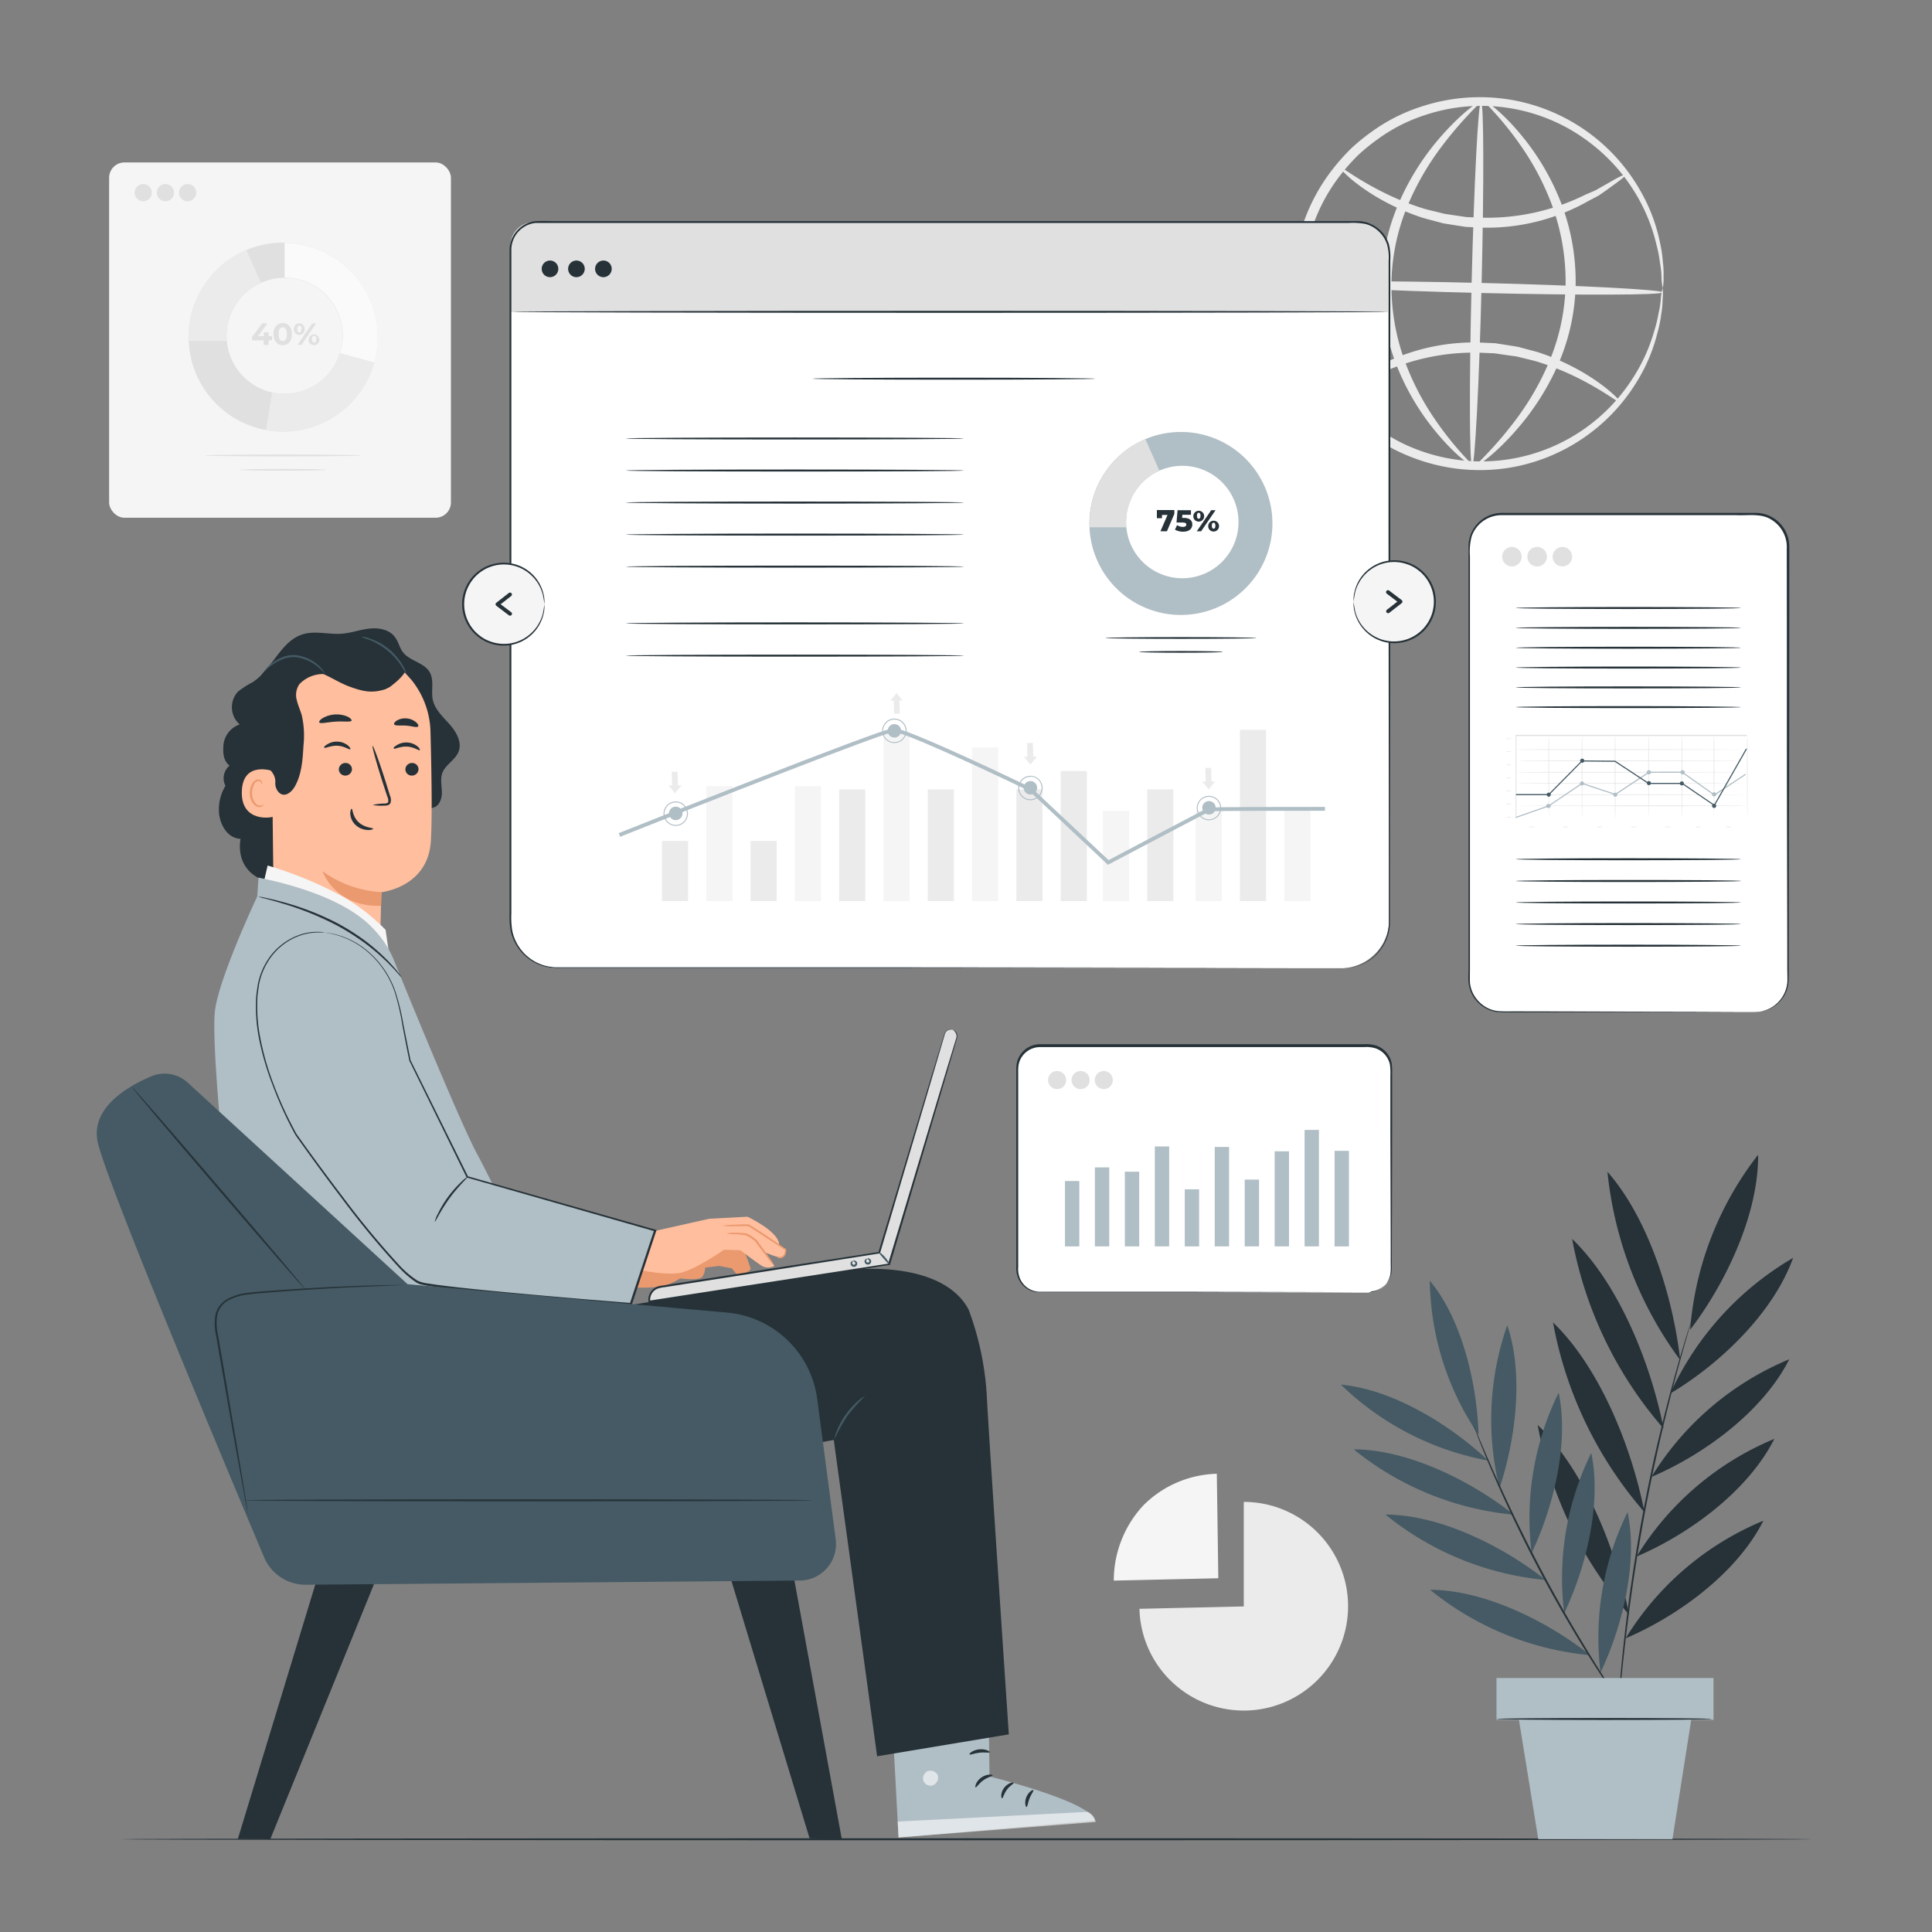 <svg xmlns="http://www.w3.org/2000/svg" viewBox="0 0 500 500"><rect x="0" y="0" width="500" height="500" fill="#808080" stroke="none"/><g id="freepik--background-complete--inject-20"><rect x="28.24" y="42.04" width="88.46" height="91.95" rx="3.96" style="fill:#f5f5f5"></rect><path d="M73.28,62.78A24.46,24.46,0,1,0,97.74,87.24,24.46,24.46,0,0,0,73.28,62.78Zm.37,39.12a15,15,0,1,1,15-15A15,15,0,0,1,73.65,101.9Z" style="fill:#e0e0e0"></path><path d="M73.65,62.79v9.06A15,15,0,0,1,88,91.43l8.86,2.4a24.44,24.44,0,0,0-23.18-31Z" style="fill:#fafafa"></path><path d="M58.62,86.87a15,15,0,0,1,8.91-13.72L63.77,64.7a24.46,24.46,0,0,0-15,22.54c0,.35,0,.69,0,1h9.84C58.65,87.81,58.62,87.34,58.62,86.87Z" style="fill:#ebebeb"></path><path d="M73.65,101.9a15.11,15.11,0,0,1-3.18-.34c-.38,2.18-1.09,6.4-1.65,9.73a24.18,24.18,0,0,0,4.46.41A24.45,24.45,0,0,0,96.83,93.83L88,91.43A15,15,0,0,1,73.65,101.9Z" style="fill:#ebebeb"></path><path d="M70.4,88.09h-.9v1.17H68.24V88.09h-3v-.87l2.62-3.52h1.35L66.79,87h1.49V86H69.5v1h.9Z" style="fill:#e0e0e0"></path><path d="M70.78,86.48c0-1.84,1-2.88,2.38-2.88s2.39,1,2.39,2.88-1,2.87-2.39,2.87S70.78,88.31,70.78,86.48Zm3.47,0c0-1.27-.44-1.79-1.09-1.79s-1.08.52-1.08,1.79.45,1.78,1.08,1.78S74.25,87.74,74.25,86.48Z" style="fill:#e0e0e0"></path><path d="M76.08,85.17a1.38,1.38,0,1,1,2.75,0,1.38,1.38,0,1,1-2.75,0Zm2,0c0-.6-.23-.88-.58-.88s-.58.29-.58.88.24.88.58.88S78,85.76,78,85.17Zm2.73-1.47h1l-3.8,5.56H77Zm-.91,4.09a1.38,1.38,0,1,1,1.37,1.53A1.38,1.38,0,0,1,79.86,87.79Zm2,0c0-.59-.23-.88-.58-.88s-.58.28-.58.88.24.88.58.88S81.81,88.37,81.81,87.79Z" style="fill:#e0e0e0"></path><path d="M93.52,117.87c0,.13-9.06.24-20.24.24S53,118,53,117.87s9.06-.23,20.24-.23S93.52,117.75,93.52,117.87Z" style="fill:#e0e0e0"></path><path d="M84.51,121.59c0,.13-5,.23-11.23.23s-11.23-.1-11.23-.23,5-.23,11.23-.23S84.51,121.46,84.51,121.59Z" style="fill:#e0e0e0"></path><circle cx="37.06" cy="49.86" r="2.23" style="fill:#e0e0e0"></circle><circle cx="42.81" cy="49.86" r="2.23" style="fill:#e0e0e0"></circle><path d="M50.78,49.86a2.23,2.23,0,1,1-2.23-2.23A2.22,2.22,0,0,1,50.78,49.86Z" style="fill:#e0e0e0"></path><path d="M430.33,74.57a13.63,13.63,0,0,1-.34-3,24,24,0,0,0-.4-3.6,34.44,34.44,0,0,0-.95-4.84,45.37,45.37,0,0,0-5-12.45A46.69,46.69,0,0,0,412,37.34a46.13,46.13,0,0,0-43.48-7.47,43.31,43.31,0,0,0-11.76,6,51.56,51.56,0,0,0-5.31,4.31,52.36,52.36,0,0,0-4.62,5.22,45.76,45.76,0,0,0-1.32,54.25,52.44,52.44,0,0,0,4.36,5.44,53.19,53.19,0,0,0,5.09,4.56,43.48,43.48,0,0,0,11.46,6.57,46.49,46.49,0,0,0,56-18.12,45,45,0,0,0,5.62-12.19,35.64,35.64,0,0,0,1.18-4.79,23.92,23.92,0,0,0,.58-3.57,13.58,13.58,0,0,1,.48-3,13.15,13.15,0,0,1,0,3,21.39,21.39,0,0,1-.34,3.66,32.25,32.25,0,0,1-1,4.93,43.91,43.91,0,0,1-5.36,12.69A47.74,47.74,0,0,1,390.92,121a48.2,48.2,0,0,1-25.33-2.58,45.43,45.43,0,0,1-12.11-6.83,55.12,55.12,0,0,1-5.39-4.79,54.71,54.71,0,0,1-4.62-5.72,48.07,48.07,0,0,1,1.39-57.25,54.66,54.66,0,0,1,4.9-5.49,54.39,54.39,0,0,1,5.61-4.52A45.61,45.61,0,0,1,367.8,27.6a48.35,48.35,0,0,1,25.42-1.35A47.8,47.8,0,0,1,424.88,50a44.06,44.06,0,0,1,4.75,12.94,32.27,32.27,0,0,1,.73,5,21.22,21.22,0,0,1,.16,3.67A13.29,13.29,0,0,1,430.33,74.57Z" style="fill:#ebebeb"></path><path d="M420.9,45.1c.1.14-.75.88-2.39,2.1l-3,2.18c-.6.41-1.23.88-1.93,1.32l-2.32,1.21a53.25,53.25,0,0,1-27.74,7l-4.2-.19-4-.63c-.65-.11-1.31-.2-1.95-.33l-1.88-.5c-1.24-.34-2.47-.63-3.63-1A60.52,60.52,0,0,1,356,50.82c-6.32-3.82-9.4-7.3-9.16-7.52s3.69,2.62,10.06,5.92A70.28,70.28,0,0,0,368.5,54c1.13.33,2.31.58,3.5.88l1.81.45,1.88.29,3.85.56,4,.16a57.33,57.33,0,0,0,26.85-6l2.35-1c.72-.37,1.37-.77,2-1.12L418,46.36C419.74,45.41,420.79,45,420.9,45.1Z" style="fill:#ebebeb"></path><path d="M345.43,102.45c-.11-.14.74-.88,2.38-2.1l3-2.18c.6-.42,1.23-.88,1.93-1.32l2.33-1.21a53.18,53.18,0,0,1,27.73-7l4.2.19,4,.63c.66.11,1.31.2,1.95.33l1.89.5c1.23.34,2.46.63,3.62,1a60.52,60.52,0,0,1,11.77,5.42c6.32,3.82,9.4,7.3,9.16,7.52s-3.69-2.62-10.06-5.92a70.28,70.28,0,0,0-11.58-4.74c-1.13-.33-2.31-.58-3.5-.89l-1.81-.44L390.63,92l-3.85-.56-4-.17a57.36,57.36,0,0,0-26.85,6l-2.35,1c-.72.37-1.37.77-2,1.12l-3.22,1.77C346.58,102.14,345.53,102.6,345.43,102.45Z" style="fill:#ebebeb"></path><path d="M430.31,75.66c0,.72-21.15.79-47.2.16S336,74.09,336,73.37s21.14-.78,47.2-.15S430.32,75,430.31,75.66Z" style="fill:#ebebeb"></path><path d="M381,120.54c-.72,0-.79-21.14-.15-47.17s1.72-47.14,2.44-47.12.78,21.13.15,47.18S381.68,120.56,381,120.54Z" style="fill:#ebebeb"></path><path d="M381,120.47c-.18.28-5.38-3.25-11.37-11.22a63.46,63.46,0,0,1-8.43-15.31,56.73,56.73,0,0,1-3.65-21.14,54,54,0,0,1,4.76-20.92A65.44,65.44,0,0,1,371.49,37c6.35-7.68,11.59-11.08,11.77-10.81s-4.49,4.16-10.32,11.94a70.5,70.5,0,0,0-8.47,14.66,54.31,54.31,0,0,0-4.36,20,57.45,57.45,0,0,0,3.3,20.27,67.86,67.86,0,0,0,7.68,15.06C376.55,116.23,381.23,120.19,381,120.47Z" style="fill:#ebebeb"></path><path d="M384.31,26.26c.18-.27,5.38,3.25,11.38,11.23a63.42,63.42,0,0,1,8.43,15.31,56.84,56.84,0,0,1,3.65,21.13A54.22,54.22,0,0,1,403,94.86a65.59,65.59,0,0,1-9.22,14.83c-6.35,7.68-11.59,11.08-11.76,10.81s4.49-4.16,10.32-11.94a70.41,70.41,0,0,0,8.46-14.65,54.56,54.56,0,0,0,4.37-20,57.39,57.39,0,0,0-3.31-20.26,68,68,0,0,0-7.68-15.07C388.73,30.51,384.05,26.55,384.31,26.26Z" style="fill:#ebebeb"></path><path d="M321.89,415.74V388.69a27,27,0,1,1-27,27.67Z" style="fill:#ebebeb"></path><path d="M315.3,408.45l-27.05.61a28.54,28.54,0,0,1,7.66-19.48,27.86,27.86,0,0,1,19-8.17Z" style="fill:#f5f5f5"></path></g><g id="freepik--Floor--inject-20"><path d="M468.89,476c0,.15-98,.26-218.88.26s-218.9-.11-218.9-.26,98-.26,218.9-.26S468.89,475.83,468.89,476Z" style="fill:#263238"></path></g><g id="freepik--window-3--inject-20"><rect x="263.25" y="270.73" width="96.76" height="63.81" rx="5.89" style="fill:#fff"></rect><path d="M354.13,334.55s.27,0,.8-.09a5.58,5.58,0,0,0,2.18-.79,5.94,5.94,0,0,0,2.41-2.84c.61-1.4.35-3.19.4-5.15,0-7.88-.05-19.27-.09-33.33,0-3.52,0-7.2,0-11,0-1,0-1.93,0-2.91a16.63,16.63,0,0,0-.12-2.92,5.67,5.67,0,0,0-3.71-4.21,8.15,8.15,0,0,0-3-.32H329.68l-60.53,0a5.64,5.64,0,0,0-5.51,4.45,9.3,9.3,0,0,0-.13,1.92v21.36c0,10.12,0,19.89,0,29.19a6.44,6.44,0,0,0,.6,3.27,5.65,5.65,0,0,0,2.21,2.36,5.73,5.73,0,0,0,3.11.77h16.16l23,0,33.33.08,9.06.05,2.36,0,.8,0-.8,0-2.36,0-9.06,0-33.33.08-23,0H269.41a6.32,6.32,0,0,1-3.35-.83,6.17,6.17,0,0,1-2.4-2.56,7,7,0,0,1-.65-3.48c0-9.3,0-19.07,0-29.19q0-7.61,0-15.45v-5.91a9.38,9.38,0,0,1,.14-2,6.17,6.17,0,0,1,6-4.86l60.53,0,13.59,0H353a8.72,8.72,0,0,1,3.16.35,6.1,6.1,0,0,1,4,4.54,17,17,0,0,1,.12,3v2.91c0,3.84,0,7.52,0,11,0,14.06-.06,25.45-.08,33.33,0,1,0,1.91,0,2.79a6.25,6.25,0,0,1-.45,2.42,6,6,0,0,1-2.5,2.87,5.4,5.4,0,0,1-2.23.75A4.81,4.81,0,0,1,354.13,334.55Z" style="fill:#263238"></path><rect x="306.62" y="307.79" width="3.71" height="14.78" style="fill:#B0BEC5"></rect><rect x="275.61" y="305.65" width="3.71" height="16.92" style="fill:#B0BEC5"></rect><rect x="283.36" y="302.12" width="3.71" height="20.44" style="fill:#B0BEC5"></rect><rect x="291.11" y="303.24" width="3.71" height="19.32" style="fill:#B0BEC5"></rect><rect x="298.87" y="296.7" width="3.71" height="25.86" style="fill:#B0BEC5"></rect><rect x="314.37" y="296.83" width="3.71" height="25.73" style="fill:#B0BEC5"></rect><rect x="322.13" y="305.28" width="3.71" height="17.28" style="fill:#B0BEC5"></rect><rect x="329.88" y="297.96" width="3.71" height="24.6" style="fill:#B0BEC5"></rect><rect x="337.63" y="292.42" width="3.71" height="30.14" style="fill:#B0BEC5"></rect><rect x="345.39" y="297.84" width="3.71" height="24.73" style="fill:#B0BEC5"></rect><path d="M275.92,279.52a2.34,2.34,0,1,1-2.34-2.34A2.34,2.34,0,0,1,275.92,279.52Z" style="fill:#e0e0e0"></path><path d="M282,279.52a2.34,2.34,0,1,1-2.33-2.34A2.33,2.33,0,0,1,282,279.52Z" style="fill:#e0e0e0"></path><path d="M288,279.52a2.34,2.34,0,1,1-2.34-2.34A2.34,2.34,0,0,1,288,279.52Z" style="fill:#e0e0e0"></path></g><g id="freepik--window-2--inject-20"><rect x="380.16" y="133.02" width="82.52" height="128.88" rx="8.43" style="fill:#fff"></rect><path d="M454.25,261.9l.27,0c.17,0,.44,0,.78-.07a8.71,8.71,0,0,0,2.91-.95,8.57,8.57,0,0,0,3.44-3.52,8.4,8.4,0,0,0,.9-3c.08-1.13,0-2.36,0-3.65,0-10.34-.05-25.29-.09-43.75s0-40.47-.05-64.89a8.27,8.27,0,0,0-4-7.59c-2.64-1.7-6-1-9.14-1.16H388.59a8.19,8.19,0,0,0-7.74,5.56,15.58,15.58,0,0,0-.43,5.08v5.16q0,10.3,0,20.28c0,13.29,0,26.11,0,38.32s0,23.82,0,34.68v8c0,1.3-.05,2.63,0,3.87a8.24,8.24,0,0,0,7,7.37,30,30,0,0,0,3.55.1h3.51l43.75.09,11.89.05,3.1,0,1.05,0s-.36,0-1.05,0l-3.1,0-11.89.05-43.75.08H391a33.65,33.65,0,0,1-3.6-.1,8.62,8.62,0,0,1-7.36-7.71c-.08-1.32,0-2.59,0-3.91,0-2.62,0-5.29,0-8,0-10.86,0-22.46,0-34.68s0-25,0-38.32v-28a8.77,8.77,0,0,1,.46-2.64,8.62,8.62,0,0,1,3.15-4.27,8.73,8.73,0,0,1,5.08-1.65h65.47a8.74,8.74,0,0,1,7.88,4.68,9.28,9.28,0,0,1,.8,2.23,11.59,11.59,0,0,1,.18,2.34c0,24.42,0,46.41-.06,64.89s-.06,33.41-.08,43.75c0,1.29,0,2.5-.06,3.66a8.28,8.28,0,0,1-.93,3.09,8.68,8.68,0,0,1-3.53,3.53,8.22,8.22,0,0,1-3,.91A7.52,7.52,0,0,1,454.25,261.9Z" style="fill:#263238"></path><circle cx="391.28" cy="144.07" r="2.53" style="fill:#e0e0e0"></circle><path d="M400.34,144.07a2.53,2.53,0,1,1-2.53-2.53A2.53,2.53,0,0,1,400.34,144.07Z" style="fill:#e0e0e0"></path><circle cx="404.34" cy="144.07" r="2.53" style="fill:#e0e0e0"></circle><path d="M450.61,157.35c0,.14-13.07.26-29.19.26s-29.2-.12-29.2-.26,13.07-.26,29.2-.26S450.61,157.2,450.61,157.35Z" style="fill:#263238"></path><path d="M450.61,162.49c0,.14-13.07.26-29.19.26s-29.2-.12-29.2-.26,13.07-.26,29.2-.26S450.61,162.34,450.61,162.49Z" style="fill:#263238"></path><path d="M450.61,167.63c0,.14-13.07.26-29.19.26s-29.2-.12-29.2-.26,13.07-.26,29.2-.26S450.61,167.48,450.61,167.63Z" style="fill:#263238"></path><path d="M450.61,172.77c0,.14-13.07.26-29.19.26s-29.2-.12-29.2-.26,13.07-.27,29.2-.27S450.61,172.62,450.61,172.77Z" style="fill:#263238"></path><path d="M450.61,177.9c0,.15-13.07.26-29.19.26s-29.2-.11-29.2-.26,13.07-.26,29.2-.26S450.61,177.76,450.61,177.9Z" style="fill:#263238"></path><path d="M450.61,183c0,.15-13.07.26-29.19.26s-29.2-.11-29.2-.26,13.07-.26,29.2-.26S450.61,182.9,450.61,183Z" style="fill:#263238"></path><path d="M450.61,222.37c0,.14-13.07.26-29.19.26s-29.2-.12-29.2-.26,13.07-.26,29.2-.26S450.61,222.22,450.61,222.37Z" style="fill:#263238"></path><path d="M450.61,228c0,.14-13.07.26-29.19.26s-29.2-.12-29.2-.26,13.07-.26,29.2-.26S450.61,227.82,450.61,228Z" style="fill:#263238"></path><path d="M450.61,233.56c0,.14-13.07.26-29.19.26s-29.2-.12-29.2-.26,13.07-.26,29.2-.26S450.61,233.41,450.61,233.56Z" style="fill:#263238"></path><path d="M450.61,239.15c0,.14-13.07.26-29.19.26s-29.2-.12-29.2-.26,13.07-.26,29.2-.26S450.61,239,450.61,239.15Z" style="fill:#263238"></path><path d="M450.61,244.74c0,.15-13.07.27-29.19.27s-29.2-.12-29.2-.27,13.07-.26,29.2-.26S450.61,244.6,450.61,244.74Z" style="fill:#263238"></path><path d="M452.13,190.48h-4.55l-12.56,0-42.68,0,.1-.07c0,3.35,0,6.83,0,10.39s0,7.25,0,10.71l-.1-.08,42.38,0,12.46,0h0l-12.46,0-42.38,0h-.1v-.07c0-3.46,0-7,0-10.71s0-7,0-10.39v-.08h.1l42.68,0,12.56,0h4.55Z" style="fill:#e0e0e0"></path><path d="M452.13,194s-13.39.08-29.9.08-29.89,0-29.89-.08,13.38-.08,29.89-.08S452.13,194,452.13,194Z" style="fill:#e0e0e0"></path><path d="M452.13,196.94s-13.39.07-29.9.07-29.89,0-29.89-.07,13.38-.08,29.89-.08S452.13,196.89,452.13,196.94Z" style="fill:#e0e0e0"></path><path d="M452.13,199.84s-13.39.08-29.9.08-29.89,0-29.89-.08,13.38-.07,29.89-.07S452.13,199.8,452.13,199.84Z" style="fill:#e0e0e0"></path><path d="M452.13,202.75s-13.39.07-29.9.07-29.89,0-29.89-.07,13.38-.08,29.89-.08S452.13,202.71,452.13,202.75Z" style="fill:#e0e0e0"></path><path d="M452.13,205.65s-13.39.08-29.9.08-29.89,0-29.89-.08,13.38-.07,29.89-.07S452.13,205.61,452.13,205.65Z" style="fill:#e0e0e0"></path><path d="M392.34,208.56s13.38-.08,29.89-.08,29.9,0,29.9.08-13.39.08-29.9.08S392.34,208.6,392.34,208.56Z" style="fill:#e0e0e0"></path><path d="M400.81,211.9s-.07-4.8-.07-10.71,0-10.71.07-10.71.08,4.79.08,10.71S400.86,211.9,400.81,211.9Z" style="fill:#e0e0e0"></path><path d="M409.42,211.9s-.07-4.8-.07-10.71,0-10.71.07-10.71.08,4.79.08,10.71S409.47,211.9,409.42,211.9Z" style="fill:#e0e0e0"></path><path d="M418,211.9c-.05,0-.08-4.8-.08-10.71s0-10.71.08-10.71.07,4.79.07,10.71S418.08,211.9,418,211.9Z" style="fill:#e0e0e0"></path><path d="M426.65,211.9s-.08-4.8-.08-10.71,0-10.71.08-10.71.07,4.79.07,10.71S426.69,211.9,426.65,211.9Z" style="fill:#e0e0e0"></path><path d="M435.26,211.9c-.05,0-.08-4.8-.08-10.71s0-10.71.08-10.71.07,4.79.07,10.71S435.3,211.9,435.26,211.9Z" style="fill:#e0e0e0"></path><path d="M443.59,211.9s-.08-4.8-.08-10.71,0-10.71.08-10.71.08,4.79.08,10.71S443.63,211.9,443.59,211.9Z" style="fill:#e0e0e0"></path><path d="M452.2,211.9s-.07-4.8-.07-10.71,0-10.71.07-10.71.08,4.79.08,10.71S452.24,211.9,452.2,211.9Z" style="fill:#e0e0e0"></path><path d="M401.34,208.56a.52.52,0,0,1-.53.52.52.52,0,1,1,0-1A.52.52,0,0,1,401.34,208.56Z" style="fill:#B0BEC5"></path><circle cx="409.42" cy="202.75" r="0.52" style="fill:#B0BEC5"></circle><path d="M418.56,205.6a.53.53,0,1,1-1.05,0,.53.53,0,0,1,1.05,0Z" style="fill:#B0BEC5"></path><path d="M427.12,199.48a.54.54,0,0,1-.77.77h0A.54.54,0,0,1,427.12,199.48Z" style="fill:#B0BEC5"></path><path d="M435.83,199.48a.54.54,0,0,1-.77.77h0A.54.54,0,0,1,435.83,199.48Z" style="fill:#B0BEC5"></path><path d="M444,205.19a.54.54,0,0,1-.76.77h0A.54.54,0,0,1,444,205.19Z" style="fill:#B0BEC5"></path><path d="M410,196.94a.53.53,0,0,1-1.05,0,.53.53,0,1,1,1.05,0Z" style="fill:#455a64"></path><path d="M401.34,205.65a.53.53,0,0,1-.53.53.52.52,0,0,1-.52-.53.52.52,0,0,1,.52-.52A.52.52,0,0,1,401.34,205.65Z" style="fill:#455a64"></path><path d="M444,208.18a.54.54,0,0,1-.77.76A.54.54,0,0,1,444,208.18Z" style="fill:#455a64"></path><path d="M435.78,202.75a.52.52,0,0,1-.52.52.52.52,0,0,1-.53-.52.53.53,0,0,1,.53-.53A.52.52,0,0,1,435.78,202.75Z" style="fill:#455a64"></path><path d="M427.26,202.67a.53.53,0,0,1-.53.53.52.52,0,0,1-.52-.53.52.52,0,0,1,.52-.52A.52.52,0,0,1,427.26,202.67Z" style="fill:#455a64"></path><path d="M397.22,214a4.35,4.35,0,0,1-1.66,0,4.35,4.35,0,0,1,1.66,0Z" style="fill:#e0e0e0"></path><path d="M406,214a4.35,4.35,0,0,1-1.66,0,4.35,4.35,0,0,1,1.66,0Z" style="fill:#e0e0e0"></path><path d="M414.82,214a4.35,4.35,0,0,1-1.66,0,4.35,4.35,0,0,1,1.66,0Z" style="fill:#e0e0e0"></path><path d="M423.62,214a4.35,4.35,0,0,1-1.66,0,4.35,4.35,0,0,1,1.66,0Z" style="fill:#e0e0e0"></path><path d="M432.42,214a4.35,4.35,0,0,1-1.66,0,4.35,4.35,0,0,1,1.66,0Z" style="fill:#e0e0e0"></path><path d="M440.29,214a4.35,4.35,0,0,1-1.66,0,4.35,4.35,0,0,1,1.66,0Z" style="fill:#e0e0e0"></path><path d="M448.16,214a4.35,4.35,0,0,1-1.66,0,4.35,4.35,0,0,1,1.66,0Z" style="fill:#e0e0e0"></path><path d="M391.1,211.46a3.24,3.24,0,0,1-1.34,0,2.85,2.85,0,0,1,1.34,0Z" style="fill:#e0e0e0"></path><path d="M391.1,208.08a3.24,3.24,0,0,1-1.34,0,2.85,2.85,0,0,1,1.34,0Z" style="fill:#e0e0e0"></path><path d="M391.1,204.7a3.24,3.24,0,0,1-1.34,0,2.85,2.85,0,0,1,1.34,0Z" style="fill:#e0e0e0"></path><path d="M391.1,201.32a3.24,3.24,0,0,1-1.34,0,2.85,2.85,0,0,1,1.34,0Z" style="fill:#e0e0e0"></path><path d="M391.1,197.94a3.24,3.24,0,0,1-1.34,0,2.85,2.85,0,0,1,1.34,0Z" style="fill:#e0e0e0"></path><path d="M391.1,194.56a3.24,3.24,0,0,1-1.34,0,2.85,2.85,0,0,1,1.34,0Z" style="fill:#e0e0e0"></path><path d="M391.1,191.18a3.24,3.24,0,0,1-1.34,0,2.85,2.85,0,0,1,1.34,0Z" style="fill:#e0e0e0"></path><polygon points="392.28 211.71 392.19 211.44 400.75 208.43 409.4 202.59 418.01 205.44 426.69 199.72 435.38 199.7 435.42 199.72 443.67 205.56 451.67 200.27 451.83 200.51 443.67 205.91 443.58 205.85 435.29 199.99 426.78 200.01 418.06 205.76 409.45 202.91 400.86 208.7 392.28 211.71" style="fill:#B0BEC5"></polygon><polygon points="443.72 208.62 435.29 202.89 426.6 202.89 417.91 197.16 409.48 197.08 400.87 205.8 392.34 205.8 392.34 205.51 400.75 205.51 409.37 196.79 418 196.87 426.69 202.6 435.38 202.6 443.62 208.21 451.85 193.74 452.1 193.88 443.72 208.62" style="fill:#455a64"></polygon></g><g id="freepik--window-1--inject-20"><path d="M139.93,57.45H350.76a8.76,8.76,0,0,1,8.76,8.76V238a12.58,12.58,0,0,1-12.58,12.58H144.66A12.58,12.58,0,0,1,132.08,238V65.3A7.85,7.85,0,0,1,139.93,57.45Z" style="fill:#fff"></path><path d="M138.27,57.45H352.1a7.1,7.1,0,0,1,7.1,7.1V80.7a0,0,0,0,1,0,0H132.08a0,0,0,0,1,0,0V63.64A6.19,6.19,0,0,1,138.27,57.45Z" style="fill:#e0e0e0"></path><path d="M359.2,80.7c0,.14-50.77.26-113.39.26S132.4,80.84,132.4,80.7s50.76-.26,113.41-.26S359.2,80.55,359.2,80.7Z" style="fill:#263238"></path><path d="M144.49,69.58a2.15,2.15,0,1,1-2.15-2.15A2.14,2.14,0,0,1,144.49,69.58Z" style="fill:#263238"></path><path d="M151.33,69.58a2.15,2.15,0,1,1-2.14-2.15A2.14,2.14,0,0,1,151.33,69.58Z" style="fill:#263238"></path><path d="M158.31,69.58a2.15,2.15,0,1,1-2.15-2.15A2.14,2.14,0,0,1,158.31,69.58Z" style="fill:#263238"></path><path d="M283.5,98c0,.14-16.4.26-36.63.26s-36.63-.12-36.63-.26,16.4-.26,36.63-.26S283.5,97.89,283.5,98Z" style="fill:#263238"></path><path d="M249.55,113.48c0,.15-19.63.26-43.83.26s-43.83-.11-43.83-.26,19.62-.26,43.83-.26S249.55,113.34,249.55,113.48Z" style="fill:#263238"></path><path d="M249.55,121.77c0,.15-19.63.26-43.83.26s-43.83-.11-43.83-.26,19.62-.26,43.83-.26S249.55,121.63,249.55,121.77Z" style="fill:#263238"></path><path d="M249.55,130.06c0,.15-19.63.27-43.83.27s-43.83-.12-43.83-.27,19.62-.26,43.83-.26S249.55,129.92,249.55,130.06Z" style="fill:#263238"></path><path d="M249.55,138.36c0,.14-19.63.26-43.83.26s-43.83-.12-43.83-.26,19.62-.27,43.83-.27S249.55,138.21,249.55,138.36Z" style="fill:#263238"></path><path d="M249.55,146.65c0,.14-19.63.26-43.83.26s-43.83-.12-43.83-.26,19.62-.27,43.83-.27S249.55,146.5,249.55,146.65Z" style="fill:#263238"></path><path d="M249.55,169.68c0,.15-19.63.26-43.83.26s-43.83-.11-43.83-.26,19.62-.26,43.83-.26S249.55,169.54,249.55,169.68Z" style="fill:#263238"></path><path d="M249.55,161.33c0,.15-19.63.26-43.83.26s-43.83-.11-43.83-.26,19.62-.26,43.83-.26S249.55,161.19,249.55,161.33Z" style="fill:#263238"></path><path d="M305.63,111.79a23.68,23.68,0,1,0,23.67,23.67A23.68,23.68,0,0,0,305.63,111.79Zm.36,37.86a14.55,14.55,0,1,1,14.54-14.55A14.54,14.54,0,0,1,306,149.65Z" style="fill:#B0BEC5"></path><path d="M291.44,135.1a14.54,14.54,0,0,1,8.62-13.28l-3.64-8.18A23.69,23.69,0,0,0,282,135.46q0,.49,0,1h9.53C291.47,136,291.44,135.56,291.44,135.1Z" style="fill:#e0e0e0"></path><path d="M325.22,165.11c0,.12-8.77.22-19.59.22s-19.59-.1-19.59-.22,8.77-.23,19.59-.23S325.22,165,325.22,165.11Z" style="fill:#263238"></path><path d="M316.49,168.71c0,.12-4.86.22-10.86.22s-10.87-.1-10.87-.22,4.87-.23,10.87-.23S316.49,168.58,316.49,168.71Z" style="fill:#263238"></path><path d="M303.92,132v1L302,137.49h-1.68l1.84-4.23h-1.44v.84H299.4V132Z" style="fill:#263238"></path><path d="M308.57,135.74c0,1-.73,1.86-2.38,1.86a4.11,4.11,0,0,1-2.11-.53l.55-1.17a2.76,2.76,0,0,0,1.51.46c.53,0,.88-.21.88-.58s-.23-.55-1.06-.55h-1.48l.27-3.19h3.47v1.19H306l-.07.8h.36C307.94,134,308.57,134.77,308.57,135.74Z" style="fill:#263238"></path><path d="M308.84,133.48a1.4,1.4,0,1,1,1.39,1.51A1.37,1.37,0,0,1,308.84,133.48Zm4.62-1.44h1.12l-3.73,5.45h-1.12Zm-2.77,1.44c0-.55-.19-.77-.46-.77s-.46.22-.46.77.21.77.46.77S310.69,134,310.69,133.48Zm2,2.57a1.4,1.4,0,1,1,1.39,1.51A1.37,1.37,0,0,1,312.69,136.05Zm1.85,0c0-.55-.2-.77-.46-.77s-.46.22-.46.77.2.77.46.77S314.54,136.61,314.54,136.05Z" style="fill:#263238"></path><rect x="171.32" y="217.63" width="6.76" height="15.57" style="fill:#ebebeb"></rect><rect x="194.25" y="217.63" width="6.76" height="15.57" style="fill:#ebebeb"></rect><rect x="182.79" y="203.45" width="6.76" height="29.75" style="fill:#f5f5f5"></rect><rect x="205.72" y="203.45" width="6.76" height="29.75" style="fill:#f5f5f5"></rect><rect x="217.18" y="204.3" width="6.76" height="28.9" style="fill:#ebebeb"></rect><rect x="240.11" y="204.3" width="6.76" height="28.9" style="fill:#ebebeb"></rect><rect x="263.04" y="204.3" width="6.76" height="28.9" style="fill:#ebebeb"></rect><rect x="228.65" y="189.14" width="6.76" height="44.07" style="fill:#f5f5f5"></rect><rect x="251.58" y="193.45" width="6.76" height="39.75" style="fill:#f5f5f5"></rect><rect x="296.91" y="204.3" width="6.76" height="28.9" style="fill:#ebebeb"></rect><rect x="285.45" y="209.85" width="6.76" height="23.35" style="fill:#f5f5f5"></rect><rect x="320.89" y="188.88" width="6.76" height="44.32" style="fill:#ebebeb"></rect><rect x="309.43" y="209.85" width="6.76" height="23.35" style="fill:#f5f5f5"></rect><rect x="332.37" y="209.85" width="6.76" height="23.35" style="fill:#f5f5f5"></rect><rect x="274.51" y="199.54" width="6.76" height="33.66" style="fill:#ebebeb"></rect><circle cx="231.47" cy="189.14" r="1.74" style="fill:#B0BEC5"></circle><path d="M231.47,192.29a3.16,3.16,0,1,1,3.16-3.15A3.16,3.16,0,0,1,231.47,192.29Zm0-6.06a2.91,2.91,0,1,0,2.9,2.91A2.91,2.91,0,0,0,231.47,186.23Z" style="fill:#B0BEC5"></path><polygon points="232.86 184.7 232.77 181.28 233.62 181.3 232.03 179.35 230.43 181.31 231.31 181.32 231.4 184.7 232.86 184.7" style="fill:#ebebeb"></polygon><path d="M176.62,210.51a1.74,1.74,0,1,1-1.74-1.74A1.74,1.74,0,0,1,176.62,210.51Z" style="fill:#B0BEC5"></path><path d="M174.88,213.73a3.16,3.16,0,1,1,3.16-3.15A3.15,3.15,0,0,1,174.88,213.73Zm0-6.06a2.91,2.91,0,1,0,2.91,2.91A2.9,2.9,0,0,0,174.88,207.67Z" style="fill:#B0BEC5"></path><polygon points="173.84 199.73 173.93 203.29 173.04 203.28 174.7 205.3 176.36 203.26 175.44 203.25 175.35 199.74 173.84 199.73" style="fill:#ebebeb"></polygon><polygon points="265.81 192.29 265.9 195.85 265.01 195.84 266.67 197.86 268.33 195.82 267.41 195.81 267.32 192.3 265.81 192.29" style="fill:#ebebeb"></polygon><path d="M286.74,223.81l-20.35-19.09c-12.9-6.23-32.81-15.4-35.13-15.28-2.6.16-52,19.62-70.77,27.11l-.37-.93c2.77-1.1,67.78-27,71.08-27.17h.07c3.61,0,32.33,13.83,35.62,15.41l.12.09L286.9,222.6c3.78-2,25.41-13.41,25.78-13.57.13-.06.47-.2,30.22-.2v1c-11.42,0-28.57,0-29.87.14-1.13.57-17.36,9.13-26,13.68Z" style="fill:#B0BEC5"></path><path d="M268.41,203.88a1.74,1.74,0,1,1-1.74-1.74A1.74,1.74,0,0,1,268.41,203.88Z" style="fill:#B0BEC5"></path><path d="M266.67,207.1a3.16,3.16,0,1,1,3.16-3.16A3.17,3.17,0,0,1,266.67,207.1Zm0-6.06a2.9,2.9,0,1,0,2.9,2.9A2.9,2.9,0,0,0,266.67,201Z" style="fill:#B0BEC5"></path><path d="M314.62,209.06a1.74,1.74,0,1,1-1.74-1.74A1.74,1.74,0,0,1,314.62,209.06Z" style="fill:#B0BEC5"></path><path d="M312.88,212.28a3.16,3.16,0,1,1,3.16-3.16A3.17,3.17,0,0,1,312.88,212.28Zm0-6.06a2.91,2.91,0,1,0,2.9,2.9A2.9,2.9,0,0,0,312.88,206.22Z" style="fill:#B0BEC5"></path><polygon points="311.94 198.73 312.04 202.29 311.15 202.27 312.81 204.3 314.47 202.25 313.55 202.25 313.45 198.74 311.94 198.73" style="fill:#ebebeb"></polygon><path d="M347.51,250.55l.53,0,.67,0,.91-.14a13.24,13.24,0,0,0,2.5-.74,12.9,12.9,0,0,0,3.07-1.88,12,12,0,0,0,2.86-3.54,12.24,12.24,0,0,0,1.38-5.29c0-4,0-8.65,0-13.86,0-20.86-.05-51-.08-88.31,0-18.64,0-39.06,0-61,0-2.74,0-5.51,0-8.29a13.32,13.32,0,0,0-.34-4.1,7.92,7.92,0,0,0-2.14-3.46,7.75,7.75,0,0,0-3.59-2,18.37,18.37,0,0,0-4.22-.24H304.29l-160.37,0c-1.77,0-3.58,0-5.3,0a7,7,0,0,0-6.28,6.92V90.88q0,20.78,0,40.92c0,26.82,0,52.7,0,77.35q0,9.25,0,18.26v8.94a22.55,22.55,0,0,0,.21,4.37,11.82,11.82,0,0,0,8.15,9.1,13.11,13.11,0,0,0,4.18.51h21l61,0,88.31.08,24,.05,6.24,0c1.41,0,2.13,0,2.13,0l-2.13,0-6.24,0-24,0-88.31.09-61,0h-21a13.78,13.78,0,0,1-4.31-.53,12.26,12.26,0,0,1-8.47-9.44,23,23,0,0,1-.22-4.46c0-3,0-5.94,0-8.94V209.15c0-24.65,0-50.53,0-77.35V64.67a7.55,7.55,0,0,1,6.74-7.44c1.83-.09,3.57,0,5.36,0l160.37,0h46.87a9,9,0,0,1,2.18.25,8.33,8.33,0,0,1,3.79,2.08,8.58,8.58,0,0,1,2.26,3.66,14.17,14.17,0,0,1,.35,4.23v8.29c0,21.92,0,42.34,0,61,0,37.28-.07,67.45-.09,88.31,0,5.21,0,9.85,0,13.86a12,12,0,0,1-4.33,8.91,12.77,12.77,0,0,1-3.1,1.87,12.45,12.45,0,0,1-2.52.72l-.92.13-.67,0Z" style="fill:#263238"></path><circle cx="360.83" cy="155.72" r="10.51" transform="translate(126.7 471.37) rotate(-76.78)" style="fill:#f5f5f5"></circle><path d="M350.32,155.72a20.29,20.29,0,0,0,.42,2.54,10.35,10.35,0,0,0,13.58,7.11,10.23,10.23,0,0,0,4.77-3.59,10.22,10.22,0,0,0,0-12.12,9.55,9.55,0,0,0-2.17-2.18,9.25,9.25,0,0,0-2.6-1.4,10.29,10.29,0,0,0-9.74,1.43,10.51,10.51,0,0,0-3.84,5.67,21,21,0,0,0-.42,2.54,7.82,7.82,0,0,1,.23-2.59,10.41,10.41,0,0,1,3.8-5.91,10.67,10.67,0,0,1,10.14-1.59,10,10,0,0,1,2.73,1.45,10.49,10.49,0,0,1,2.28,2.28,10.7,10.7,0,0,1,0,12.73,10.49,10.49,0,0,1-2.28,2.28,10.27,10.27,0,0,1-2.73,1.45,10.69,10.69,0,0,1-5.64.44,10.62,10.62,0,0,1-8.3-7.95A7.82,7.82,0,0,1,350.32,155.72Z" style="fill:#263238"></path><path d="M359.23,158.7a.5.5,0,0,1-.3-.89l2.7-2.11-2.73-2.06a.5.5,0,0,1-.09-.7.5.5,0,0,1,.7-.1l3.24,2.46a.5.5,0,0,1,.2.39.51.51,0,0,1-.19.4l-3.22,2.51A.5.5,0,0,1,359.23,158.7Z" style="fill:#263238"></path><circle cx="130.38" cy="156.36" r="10.51" transform="translate(-51.66 247.52) rotate(-76.78)" style="fill:#f5f5f5"></circle><path d="M140.89,156.36a21.94,21.94,0,0,0-.43-2.54,10.44,10.44,0,0,0-3.84-5.67,10.18,10.18,0,0,0-4.34-1.9,10.31,10.31,0,0,0-5.4.46,9.94,9.94,0,0,0-2.6,1.4,9.77,9.77,0,0,0-2.16,2.19,10.22,10.22,0,0,0,0,12.12,9.72,9.72,0,0,0,2.16,2.18,9.39,9.39,0,0,0,2.6,1.4,10.31,10.31,0,0,0,5.4.47,10.18,10.18,0,0,0,4.34-1.9,10.51,10.51,0,0,0,3.84-5.67,22.76,22.76,0,0,0,.43-2.54,8.19,8.19,0,0,1-.23,2.59,10.58,10.58,0,0,1-8.3,7.94,10.71,10.71,0,0,1-5.65-.43,10.82,10.82,0,0,1-5-3.74,10.66,10.66,0,0,1,0-12.73,10.07,10.07,0,0,1,2.28-2.28,10.21,10.21,0,0,1,2.72-1.45,10.82,10.82,0,0,1,5.65-.44,10.67,10.67,0,0,1,4.49,2,10.46,10.46,0,0,1,3.81,5.91A8.19,8.19,0,0,1,140.89,156.36Z" style="fill:#263238"></path><path d="M132,159.34a.47.47,0,0,1-.3-.1l-3.25-2.46a.5.5,0,0,1-.2-.39.49.49,0,0,1,.2-.4l3.21-2.51a.5.5,0,1,1,.61.79l-2.7,2.11,2.73,2.06a.5.5,0,0,1-.3.9Z" style="fill:#263238"></path></g><g id="freepik--Plant--inject-20"><path d="M420.71,424c13.33-5.66,28.77-16.79,35.65-30.44A75.86,75.86,0,0,0,420.71,424" style="fill:#263238"></path><path d="M423.55,402.83c13.33-5.66,28.76-16.8,35.65-30.45a75.93,75.93,0,0,0-35.65,30.45" style="fill:#263238"></path><path d="M427.4,382.22c13.34-5.66,28.77-16.79,35.66-30.44a75.94,75.94,0,0,0-35.66,30.44" style="fill:#263238"></path><path d="M432.24,360.65c12.58-7.46,26.6-20.64,31.82-35.11a78.4,78.4,0,0,0-31.82,35.11" style="fill:#263238"></path><path d="M437.41,344.14c9.16-12,17.71-29.82,17.59-45.28a84.24,84.24,0,0,0-17.59,45.28" style="fill:#263238"></path><path d="M434.84,352C433,335.78,426.69,315.4,416,303.24A99,99,0,0,0,434.84,352" style="fill:#263238"></path><path d="M430.54,369.72c-3.27-16.71-11.52-37.38-23.67-49.1a102.8,102.8,0,0,0,23.67,49.1" style="fill:#263238"></path><path d="M425.58,391.34c-3.26-16.71-11.51-37.38-23.66-49.1a102.88,102.88,0,0,0,23.66,49.1" style="fill:#263238"></path><path d="M421.61,417.89c-3.26-16.71-11.51-37.38-23.66-49.11a102.91,102.91,0,0,0,23.66,49.11" style="fill:#263238"></path><path d="M438,341s0,.08-.1.25-.15.44-.26.74l-.92,2.9c-.8,2.51-1.89,6.17-3.16,10.71s-2.68,10-4.13,16-2.87,12.77-4.21,19.84-2.4,13.84-3.28,20-1.51,11.75-2,16.44-.79,8.49-.95,11.12c-.08,1.29-.15,2.3-.19,3,0,.32,0,.58,0,.79a.7.7,0,0,0,0,.27s0-.09,0-.27.06-.46.09-.78c.07-.73.17-1.74.29-3,.23-2.63.6-6.42,1.12-11.1s1.2-10.25,2.08-16.42,2-12.92,3.31-20,2.77-13.76,4.17-19.83,2.79-11.5,4-16,2.25-8.22,3-10.75l.83-2.91c.09-.32.15-.57.21-.77A1,1,0,0,0,438,341Z" style="fill:#263238"></path><path d="M414.21,432.84c5.66-11.84,9.77-28.49,7-41.49a73.63,73.63,0,0,0-7,41.49" style="fill:#455a64"></path><path d="M404.81,417.51c5.65-11.85,9.77-28.49,7-41.49a73.55,73.55,0,0,0-7,41.49" style="fill:#455a64"></path><path d="M396.38,401.92c5.65-11.85,9.76-28.49,7-41.49a73.55,73.55,0,0,0-7,41.49" style="fill:#455a64"></path><path d="M388.07,385.1c4.2-12.53,6.31-29.61,2-42.11a74,74,0,0,0-2,42.11" style="fill:#455a64"></path><path d="M382.66,371.34c-.41-13.34-4.34-30-12.62-39.88a72.33,72.33,0,0,0,12.62,39.88" style="fill:#455a64"></path><path d="M385.16,378c-9.81-9.26-24.72-18.45-38.13-19.65A74,74,0,0,0,385.16,378" style="fill:#455a64"></path><path d="M391.77,392c-11-8.71-27.32-16.88-41.43-16.91A77,77,0,0,0,391.77,392" style="fill:#455a64"></path><path d="M400,408.89c-11-8.71-27.32-16.89-41.44-16.92A76.89,76.89,0,0,0,400,408.89" style="fill:#455a64"></path><path d="M411.55,428.36c-11-8.71-27.32-16.89-41.43-16.92a76.86,76.86,0,0,0,41.43,16.92" style="fill:#455a64"></path><path d="M381.38,368.92s0,.07.06.22l.22.62c.23.59.54,1.39.92,2.4.8,2.08,2,5.07,3.6,8.73,3.14,7.33,7.78,17.33,13.56,28.05,2.89,5.35,5.79,10.38,8.51,14.9s5.27,8.51,7.49,11.83,4,6,5.34,7.79l1.5,2.08.4.54a1.07,1.07,0,0,0,.15.17s0-.08-.11-.2l-.36-.57-1.43-2.13c-1.25-1.84-3-4.53-5.2-7.87s-4.68-7.37-7.39-11.88-5.57-9.55-8.47-14.9C394.41,398,389.72,388,386.5,380.75c-1.61-3.64-2.88-6.6-3.74-8.66l-1-2.36c-.11-.25-.2-.45-.28-.61A.88.88,0,0,0,381.38,368.92Z" style="fill:#263238"></path><polygon points="387.29 434.27 443.46 434.27 443.46 445.09 437.69 445.09 432.83 475.97 398.1 475.97 393.1 445.09 387.29 445.09 387.29 434.27" style="fill:#B0BEC5"></polygon><path d="M387.29,444.87c0-.15,12.48-.26,27.88-.26s27.89.11,27.89.26-12.49.26-27.89.26S387.29,445,387.29,444.87Z" style="fill:#263238"></path></g><g id="freepik--Character--inject-20"><path d="M164.72,333.21a32.31,32.31,0,0,0,6.78-.36,15.54,15.54,0,0,0,4.53-2s4.93.68,5.72-.42a4.2,4.2,0,0,0,.74-2.36l3.62-.45,3.28.62,1.81,2.21s1.36,0,1.42-.82c0,0,1.81-.82,1.64-1.39s-1.17-3.28-1.17-3.28L191.71,322s-8.94-.56-9.28-.34-11.66,5.5-11.66,5.5l-4.19,1Z" style="fill:#eb996e"></path><path d="M169.36,318.6l14.18-3.18,9.9-.53s8.44,3.92,8.2,7.43l1.77.95s-.15,2.62-2.26,2a20.9,20.9,0,0,1-3-1.12l2.27,3.46a3.29,3.29,0,0,1-3.13.06c-.71-.34-5.69-4.11-5.69-4.11l-4.21-.12s-7.82,5.38-11.45,6-9.81-.66-9.81-.66Z" style="fill:#ffbe9d"></path><path d="M201.15,325.31c0-.06.36.06.94,0a1.2,1.2,0,0,0,.79-.59,2.45,2.45,0,0,0,.24-1.34l.08.14-6.12-4-1.84-1.2c-.57-.37-1.21-.8-1.67-1,0,0,0,0,0,0h-.83l-.91,0-1.63,0a20,20,0,0,1-3.21-.09,18.91,18.91,0,0,1,3.18-.28l1.6-.08.9,0,.47,0h.35a.85.85,0,0,1,.22,0,18,18,0,0,1,1.83,1.08l1.85,1.2c2.36,1.57,4.49,3,6,4.15l.08.06v.09a2.68,2.68,0,0,1-.36,1.53,1.37,1.37,0,0,1-1,.64,1.72,1.72,0,0,1-.74-.07C201.23,325.36,201.15,325.33,201.15,325.31Z" style="fill:#eb996e"></path><path d="M200.27,327.42a9.93,9.93,0,0,1-1.48-1.72c-.87-1.1-2-2.65-3.31-4.38l.05,0-.17-.13c-.43-.33-.86-.65-1.28-.93l-.64-.39a1.74,1.74,0,0,0-.62-.2,20.58,20.58,0,0,0-2.48-.25,11.9,11.9,0,0,1-2.33-.18,8.71,8.71,0,0,1,2.34-.19,16.09,16.09,0,0,1,2.56.14,2.54,2.54,0,0,1,.77.24c.23.12.45.26.67.4.45.29.89.61,1.33.95l.17.14,0,0,0,0c1.27,1.74,2.39,3.32,3.18,4.48A10,10,0,0,1,200.27,327.42Z" style="fill:#eb996e"></path><path d="M255.75,433.51l.33,26.24s26.66,6.58,27.2,11.42l-50.74,4.37-2.19-40.87Z" style="fill:#B0BEC5"></path><g style="opacity:0.6"><path d="M240.25,458.31a2.08,2.08,0,0,0-1.32,2.44,2,2,0,0,0,2.41,1.33,2.19,2.19,0,0,0,1.38-2.59,2.08,2.08,0,0,0-2.66-1.11" style="fill:#fff"></path></g><g style="opacity:0.6"><path d="M232.54,475.54l-.22-4.12,49.14-2.51a3.5,3.5,0,0,1,2.1,2.61Z" style="fill:#fff"></path></g><path d="M256.89,459.45c0,.25-1.23.42-2.41,1.28s-1.79,1.94-2,1.85S252.53,461,254,460,256.94,459.22,256.89,459.45Z" style="fill:#263238"></path><path d="M262.34,461.4c.06.24-1,.71-1.78,1.8s-1,2.22-1.23,2.22-.48-1.4.53-2.73S262.32,461.16,262.34,461.4Z" style="fill:#263238"></path><path d="M265.67,467.64c-.22.06-.62-1.16-.05-2.55s1.7-2,1.82-1.79-.57,1-1,2.11S265.92,467.6,265.67,467.64Z" style="fill:#263238"></path><path d="M256.16,453.48c-.1.23-1.25-.05-2.65.11s-2.47.66-2.61.45.87-1.14,2.52-1.31S256.27,453.28,256.16,453.48Z" style="fill:#263238"></path><g style="opacity:0.3"><polygon points="255.81 438.71 255.88 443.38 230.97 446.05 230.63 440.16 255.81 438.71"></polygon></g><path d="M256,448.19a4.84,4.84,0,0,1-2.55.11,11.66,11.66,0,0,1-2.7-.69,11.92,11.92,0,0,1-1.5-.71,3,3,0,0,1-.8-.56,1.08,1.08,0,0,1-.18-1.31,1.34,1.34,0,0,1,1.06-.62,3.59,3.59,0,0,1,1,.08,9,9,0,0,1,4,1.9c1.23,1,1.68,1.94,1.6,2s-.72-.66-2-1.5a10.12,10.12,0,0,0-2.33-1.17,8.55,8.55,0,0,0-1.49-.38c-.54-.12-1-.1-1.13.15,0,.09-.05.13.07.28a2.73,2.73,0,0,0,.59.41,13.79,13.79,0,0,0,1.38.7,14.09,14.09,0,0,0,2.51.83A15.72,15.72,0,0,1,256,448.19Z" style="fill:#263238"></path><path d="M255.69,448.56a4,4,0,0,1-.8-2.43,8.25,8.25,0,0,1,.22-2.8,8.61,8.61,0,0,1,.57-1.58,2.12,2.12,0,0,1,1.56-1.37,1.19,1.19,0,0,1,1.1.66,3.56,3.56,0,0,1,.31.92,5.6,5.6,0,0,1,.08,1.72,5.68,5.68,0,0,1-1,2.68c-.93,1.37-1.95,1.72-2,1.63s.75-.64,1.45-1.94a5.89,5.89,0,0,0,.69-2.43,5.25,5.25,0,0,0-.12-1.47c-.11-.54-.33-1-.53-.9s-.66.43-.85.88a8,8,0,0,0-.56,1.41,8.93,8.93,0,0,0-.37,2.56C255.51,447.6,255.82,448.52,255.69,448.56Z" style="fill:#263238"></path><path d="M128.68,343.48s82.6-13.71,86.28-14.28c14.16-2.18,30.32-.45,35.71,9.71a76.12,76.12,0,0,1,4.77,23.46c.68,12.49,5.64,86.48,5.64,86.48L227,454.52l-11.22-81.87h0l-19.24,3.61c1.08-.13-50,9-65.42,10.61-11.91,1.21-25.64-5.21-28.38-15.83-1.8-6.94-5.71-26.26-5.71-26.26Z" style="fill:#263238"></path><path d="M223.85,361.34a45.22,45.22,0,0,0-4.57,5.09,47.36,47.36,0,0,0-3.3,6,6.23,6.23,0,0,1,.55-2,19.52,19.52,0,0,1,2.33-4.32,20.29,20.29,0,0,1,3.31-3.63A6.16,6.16,0,0,1,223.85,361.34Z" style="fill:#455a64"></path><path d="M58.35,203.37A11.64,11.64,0,0,0,56.67,210c0,2.27,1.56,6.87,5.58,7.1-1.07,6.49,3.09,11.28,10,11.29s14.83-11.85,21.24-14.45l18.6-4.92c1.63-.38,2.3-2.37,2.27-4s-.46-3.42.13-5c.81-2.15,3.31-3.3,4.16-5.44,1-2.43-.53-5.13-2.26-7.09s-3.83-3.83-4.38-6.38c-.51-2.35.4-5-.78-7.1-1.44-2.58-5.23-2.91-7-5.28-.85-1.16-1.12-2.66-2-3.82-1.43-2-4.19-2.49-6.62-2.23s-4.76,1.15-7.19,1.33c-3.34.24-6.79-.84-10,.13-3.54,1.06-5.69,4.2-8,7.24l-3,3.52a13.49,13.49,0,0,1-2,1.63,24,24,0,0,0-3.79,2.43,5.91,5.91,0,0,0,.41,8.52,6.29,6.29,0,0,0-4.24,6.21s-.33,3.08,1.62,4.45A4.25,4.25,0,0,0,58.35,203.37Z" style="fill:#263238"></path><path d="M70.81,209.66a85.44,85.44,0,0,1-3.75-14.38,30.05,30.05,0,0,1,1.18-14.68c.26-.7,2.5-5.43,3.24-5.36.54.06-.84,4.47-.57,4.93,2.58,4.43,3.29,9.77,2.87,14.88a67,67,0,0,1-3,14.61" style="fill:#263238"></path><path d="M83.06,252.93c-11-1.38-12.24-19-12.24-19l-.5-43.18c-.4-12.43,6.5-23,18.94-23.09l1.15.06a22.23,22.23,0,0,1,21,21.6c.29,10.78.47,22.7.09,28.45-.78,11.91-12.8,13.13-12.8,13.13s-.32,10.69-.28,14.37c.13,12.68-12.32,7.94-15.4,7.67Z" style="fill:#ffbe9d"></path><path d="M98.74,230.89a28.84,28.84,0,0,1-15.28-5.42s3.21,9.38,15.17,8.94Z" style="fill:#eb996e"></path><path d="M108.31,199.09a1.7,1.7,0,0,1-1.73,1.63,1.63,1.63,0,0,1-1.67-1.63,1.7,1.7,0,0,1,1.73-1.63A1.63,1.63,0,0,1,108.31,199.09Z" style="fill:#263238"></path><path d="M108.64,194.13c-.23.21-1.46-.82-3.3-.91s-3.22.75-3.41.51.15-.49.76-.88a4.59,4.59,0,0,1,2.74-.69,4.52,4.52,0,0,1,2.61,1C108.58,193.62,108.75,194,108.64,194.13Z" style="fill:#263238"></path><path d="M91.09,199.09a1.7,1.7,0,0,1-1.73,1.63,1.63,1.63,0,0,1-1.67-1.63,1.7,1.7,0,0,1,1.73-1.63A1.63,1.63,0,0,1,91.09,199.09Z" style="fill:#263238"></path><path d="M90.66,193.9c-.23.22-1.47-.81-3.3-.9s-3.22.75-3.41.51.14-.49.75-.88a4.62,4.62,0,0,1,2.75-.69,4.52,4.52,0,0,1,2.61,1C90.59,193.4,90.76,193.81,90.66,193.9Z" style="fill:#263238"></path><path d="M96.47,208.33a12.35,12.35,0,0,1,3-.37c.47,0,.91-.1,1-.41a2.38,2.38,0,0,0-.24-1.41c-.38-1.15-.77-2.36-1.19-3.63-1.65-5.18-2.82-9.42-2.61-9.48s1.72,4.07,3.37,9.25c.39,1.27.77,2.49,1.13,3.65a2.68,2.68,0,0,1,.14,1.85,1.16,1.16,0,0,1-.8.64,3,3,0,0,1-.8.07A11.61,11.61,0,0,1,96.47,208.33Z" style="fill:#263238"></path><path d="M91,209.31c.3,0,.2,2,1.82,3.49s3.76,1.4,3.76,1.68c0,.12-.49.36-1.39.33a4.91,4.91,0,0,1-3.14-1.28,4.31,4.31,0,0,1-1.4-2.92C90.63,209.77,90.88,209.29,91,209.31Z" style="fill:#263238"></path><path d="M91,186.47c-.2.48-2,.15-4.18.29s-3.94.64-4.2.18c-.11-.22.21-.67.94-1.12a7.28,7.28,0,0,1,6.39-.36C90.67,185.82,91,186.23,91,186.47Z" style="fill:#263238"></path><path d="M108.21,188c-.35.39-1.59-.1-3.1-.21s-2.82.13-3.09-.32c-.12-.22.1-.62.69-1a4.27,4.27,0,0,1,2.55-.54,4.22,4.22,0,0,1,2.43,1C108.21,187.36,108.36,187.8,108.21,188Z" style="fill:#263238"></path><path d="M70.82,199.62c-.2-.1-8.06-2.86-8.24,5.3s8.06,6.66,8.08,6.42S70.82,199.62,70.82,199.62Z" style="fill:#ffbe9d"></path><path d="M68.23,208.2s-.14.09-.39.2a1.46,1.46,0,0,1-1.06,0c-.86-.34-1.55-1.72-1.56-3.2a4.83,4.83,0,0,1,.44-2,1.63,1.63,0,0,1,1.1-1.07.72.72,0,0,1,.83.41c.1.23,0,.39.09.4s.18-.13.12-.47a.91.91,0,0,0-.31-.52,1.07,1.07,0,0,0-.78-.22,2,2,0,0,0-1.52,1.23,5,5,0,0,0-.54,2.27c0,1.64.83,3.2,2,3.57a1.51,1.51,0,0,0,1.3-.19C68.21,208.39,68.26,208.21,68.23,208.2Z" style="fill:#eb996e"></path><path d="M106.34,175.72c1.33-.71-2.58-5-5.81-6.56-4.88-2.28-12.35-3.75-16.89-2.53-5.47,1.48-10,4.13-12.83,9.05A32.19,32.19,0,0,0,67,192a9.87,9.87,0,0,0,1.09,5c1.12,1.82,3.29,3,3.16,5.47a3.46,3.46,0,0,0,.82,2.5c1.47,1.61,3.32.14,4.18-1.34,1.84-3.18,2.08-7,2.29-10.66a24.08,24.08,0,0,0-.42-7.77c-.38-1.36-1-2.66-1.31-4a4.91,4.91,0,0,1,.63-4.07,5.25,5.25,0,0,1,.67-.66,8.52,8.52,0,0,1,8.47-1.5c4.58,1.68,12.4,4.21,14.47,2.68,3-2.21,3.7-3.66,3.7-3.66Z" style="fill:#263238"></path><path d="M84.08,165.53a18,18,0,0,1,13.78.93,9.36,9.36,0,0,1,4.85,5.49c.65,2.42-.42,5.39-2.76,6.3l-.16.1c-3.49,1.13-5.75.63-9.21-.61-2.91-1.05-5.49-2.89-8.4-3.92a16.58,16.58,0,0,0-9.71-.41A27.08,27.08,0,0,1,84.08,165.53Z" style="fill:#263238"></path><path d="M68.55,173.6c.07.06.73-.72,2.06-1.64a11.8,11.8,0,0,1,2.47-1.32,7.52,7.52,0,0,1,3.32-.56,11,11,0,0,1,5.69,2.35c1.27,1,1.85,1.84,1.93,1.78s-.09-.25-.36-.63a8.68,8.68,0,0,0-1.32-1.45,10.58,10.58,0,0,0-5.89-2.59,7.66,7.66,0,0,0-3.55.63,10.54,10.54,0,0,0-2.52,1.48A6.45,6.45,0,0,0,68.55,173.6Z" style="fill:#455a64"></path><path d="M93.43,164.79a21.9,21.9,0,0,0,2.16.81,17.85,17.85,0,0,1,8.38,6.9c.76,1.19,1.13,2,1.21,2a6.27,6.27,0,0,0-.88-2.17,15.4,15.4,0,0,0-8.58-7.06A6.36,6.36,0,0,0,93.43,164.79Z" style="fill:#455a64"></path><path d="M69.26,224l-1.44,6.21L101.29,251l-1.5-10.36a51.41,51.41,0,0,0-10.21-8.11A97.92,97.92,0,0,0,69.26,224Z" style="fill:#f5f5f5"></path><path d="M66.57,232s-10.3,21.83-11,30.12S57.65,298,57.65,298l46.46,53,46.37,3.08s-21.95-46.16-26.86-55.16-21.42-49.79-21.42-49.79a25.67,25.67,0,0,0-5.82-9c-6.29-6.67-18.49-10.78-29.47-13Z" style="fill:#B0BEC5"></path><path d="M84.26,241.32c6.89.81,15.74,6,18.81,18.11l3,15,14.85,30.14,48.65,13.88-6.32,19.06S115,333.68,108.75,332s-32.19-38.47-32.19-38.47-13-22.41-9.65-38.92C68.57,246.37,75.76,240.32,84.26,241.32Z" style="fill:#B0BEC5"></path><path d="M84.26,241.32l-1.16,0a17.28,17.28,0,0,0-3.39.25,15.63,15.63,0,0,0-5.1,2,16.21,16.21,0,0,0-5.23,5.24,17.65,17.65,0,0,0-1.84,4,10.44,10.44,0,0,0-.31,1.13,7.71,7.71,0,0,0-.24,1.18c-.11.81-.22,1.63-.34,2.47a42.86,42.86,0,0,0,.71,11,71,71,0,0,0,3.49,12.13,96.48,96.48,0,0,0,5.9,12.78h0c3.76,5.29,7.85,10.87,12.25,16.64a220,220,0,0,0,14.51,17.48A24.23,24.23,0,0,0,108,331.4a8.52,8.52,0,0,0,2.81.77c1,.15,2,.32,3,.43,4,.53,8.17.95,12.36,1.37,8.36.82,17,1.58,25.74,2.32l11.34.92-.26.18q3.21-9.72,6.31-19.06l.18.33-48.64-13.91-.1,0,0-.09-14.81-30.17v0q-1-4.94-1.83-9.37a59.9,59.9,0,0,0-1.9-8.24,23.88,23.88,0,0,0-7.53-10.94A21.34,21.34,0,0,0,87.14,242a20.28,20.28,0,0,0-2.14-.49l-.74-.14s.26,0,.75.09a16.38,16.38,0,0,1,2.16.44,21.07,21.07,0,0,1,7.54,3.86,24.07,24.07,0,0,1,7.67,11,58.7,58.7,0,0,1,2,8.27q.89,4.42,1.87,9.36l0,0,14.89,30.12-.14-.11,48.66,13.85.25.07-.08.25q-3.09,9.33-6.31,19.07l-.07.19-.2,0-11.34-.92c-8.78-.75-17.38-1.5-25.75-2.33-4.19-.42-8.32-.85-12.37-1.38-1-.11-2-.28-3-.43-.5-.07-1-.19-1.5-.29a4.07,4.07,0,0,1-1.48-.54,25,25,0,0,1-4.56-3.93,218.06,218.06,0,0,1-14.53-17.54c-4.39-5.78-8.47-11.37-12.23-16.68h0a97,97,0,0,1-5.89-12.85A71.55,71.55,0,0,1,67,268.61a42.89,42.89,0,0,1-.67-11.07c.12-.85.24-1.69.35-2.5a7.88,7.88,0,0,1,.26-1.19,10.2,10.2,0,0,1,.32-1.15,17.71,17.71,0,0,1,1.89-4.07,16.21,16.21,0,0,1,5.33-5.26,15.58,15.58,0,0,1,5.17-2,15.31,15.31,0,0,1,3.42-.19C83.87,241.27,84.26,241.32,84.26,241.32Z" style="fill:#263238"></path><path d="M112.52,316.21a7,7,0,0,1,.76-2,28.18,28.18,0,0,1,2.66-4.44,28.49,28.49,0,0,1,3.43-3.88,7,7,0,0,1,1.68-1.33c.11.12-2.34,2.29-4.69,5.52S112.67,316.28,112.52,316.21Z" style="fill:#263238"></path><path d="M104,253a10.49,10.49,0,0,1-1.18-1.24c-.36-.42-.8-.92-1.35-1.47s-1.14-1.21-1.88-1.87A54.65,54.65,0,0,0,94.33,244a62.85,62.85,0,0,0-7.12-4.49A78.46,78.46,0,0,0,73,233.78c-1.88-.56-3.42-1-4.48-1.25a9.87,9.87,0,0,1-1.64-.49,11.55,11.55,0,0,1,1.69.29c1.08.21,2.63.58,4.53,1.09A70.72,70.72,0,0,1,87.45,239a57.76,57.76,0,0,1,7.16,4.56,49.31,49.31,0,0,1,5.23,4.55c.72.67,1.3,1.36,1.83,1.93s1,1.1,1.3,1.54A11,11,0,0,1,104,253Z" style="fill:#263238"></path><path d="M246.53,266.49a1.68,1.68,0,0,0-2.09,1.13L227.52,324.2,170.84,333a3.36,3.36,0,0,0-2.8,3.83l62.09-9.68h0v0l17.51-58.58A1.68,1.68,0,0,0,246.53,266.49Z" style="fill:#e0e0e0"></path><path d="M246.53,266.49a1.59,1.59,0,0,1,.95.67,1.74,1.74,0,0,1,.23,1.41l-.55,1.91-3.65,12.44-13.15,44.3v-.06l0,.22-.23,0h0l.18-.16h0l-.07.22-.21-.07h.09L169.24,337l-1.16.18-.25,0,0-.26a3.62,3.62,0,0,1,2-3.81,3.81,3.81,0,0,1,1.09-.33l1.05-.16,2.09-.33,8.29-1.29,16-2.49L227.49,324l-.18.16c5.34-17.73,9.78-32.49,12.9-42.84l3.65-12q.31-1,.57-1.83a1.72,1.72,0,0,1,1-1,1.54,1.54,0,0,1,1.13,0,1.85,1.85,0,0,0-1.1.09,1.63,1.63,0,0,0-.9.95q-.24.8-.54,1.83l-3.53,12c-3.07,10.36-7.46,25.14-12.72,42.89l0,.13-.14,0L198.39,329l-16,2.5-8.29,1.29-2.09.33a7.61,7.61,0,0,0-2,.45,3.11,3.11,0,0,0-1.72,3.26l-.3-.21,1.16-.18L230.09,327h0l.05,0h0l-.28.15h0l0-.14.14,0h0l-.19.26v-.09l0,0c5.5-18.29,10.1-33.55,13.32-44.26,1.62-5.33,2.9-9.52,3.78-12.4l.58-1.9a1.68,1.68,0,0,0-.19-1.34A1.92,1.92,0,0,0,246.53,266.49Z" style="fill:#263238"></path><path d="M230.14,327.19c-.12.08-.72-.62-1.46-1.46s-1.33-1.55-1.23-1.66.87.44,1.63,1.32S230.26,327.11,230.14,327.19Z" style="fill:#455a64"></path><path d="M220.79,326.34c0-.06.25-.25.65,0a.75.75,0,0,1,.4.7.85.85,0,0,1-1.56.43.76.76,0,0,1-.07-.8c.24-.42.6-.35.58-.29s-.19.17-.24.43a.44.44,0,0,0,.52.5.41.41,0,0,0,.29-.32.36.36,0,0,0-.13-.34C221,326.4,220.82,326.4,220.79,326.34Z" style="fill:#455a64"></path><path d="M224.41,325.78c0-.06.25-.25.65,0a.74.74,0,0,1,.4.7.86.86,0,0,1-.63.77.89.89,0,0,1-.93-.34.76.76,0,0,1-.07-.8c.25-.42.6-.36.58-.3s-.19.18-.24.43a.41.41,0,0,0,.11.37.44.44,0,0,0,.41.14.43.43,0,0,0,.29-.32.36.36,0,0,0-.13-.35C224.64,325.85,224.44,325.85,224.41,325.78Z" style="fill:#455a64"></path><polygon points="84.57 400.3 61.56 475.89 69.95 475.97 101.04 399.51 84.57 400.3" style="fill:#263238"></polygon><path d="M183.52,390c-.06,0,26,85.76,26,85.76l8.32.12L201.8,388.28Z" style="fill:#263238"></path><path d="M48.61,280.21a8.88,8.88,0,0,0-9.49-1.65c-6.45,2.75-15.89,8.39-13.77,17.3C28,307,58.5,379.66,68.34,403a11.67,11.67,0,0,0,10.84,7.13L207,409.05a9.45,9.45,0,0,0,9.28-10.67l-4.78-36.3a25.87,25.87,0,0,0-23.36-22.39l-82.66-7.34Z" style="fill:#455a64"></path><path d="M64.16,391.71a1.23,1.23,0,0,1-.07-.27c0-.2-.09-.45-.16-.77-.14-.72-.33-1.72-.57-3-.47-2.64-1.15-6.38-2-11s-1.8-10.19-2.88-16.33c-.53-3.07-1.1-6.3-1.68-9.64-.29-1.68-.59-3.38-.89-5.11a13.72,13.72,0,0,1-.14-5.39A6.23,6.23,0,0,1,57,337.72,7.16,7.16,0,0,1,59.19,336a15.63,15.63,0,0,1,5-1.43c3.4-.38,6.66-.57,9.78-.8,6.23-.43,11.84-.71,16.56-.9s8.54-.27,11.18-.31l3,0h.79l.27,0a1.14,1.14,0,0,1-.27,0l-.79,0-3,.12-11.16.48c-4.72.23-10.33.55-16.55,1-3.1.24-6.39.45-9.74.83a14.91,14.91,0,0,0-4.87,1.38,5.86,5.86,0,0,0-3.13,3.84,13.16,13.16,0,0,0,.15,5.19q.44,2.6.87,5.1.87,5,1.65,9.65c1,6.15,2,11.68,2.77,16.35s1.39,8.38,1.82,11c.2,1.27.36,2.28.47,3,0,.32.08.58.11.79A1.08,1.08,0,0,1,64.16,391.71Z" style="fill:#263238"></path><path d="M210.48,388.28c0,.14-33,.26-73.73.26S63,388.42,63,388.28s33-.26,73.74-.26S210.48,388.14,210.48,388.28Z" style="fill:#263238"></path><path d="M78.85,333.51c-.11.1-10.2-11.51-22.54-25.92s-22.26-26.17-22.15-26.27,10.2,11.51,22.54,25.93S79,333.42,78.85,333.51Z" style="fill:#263238"></path></g></svg>